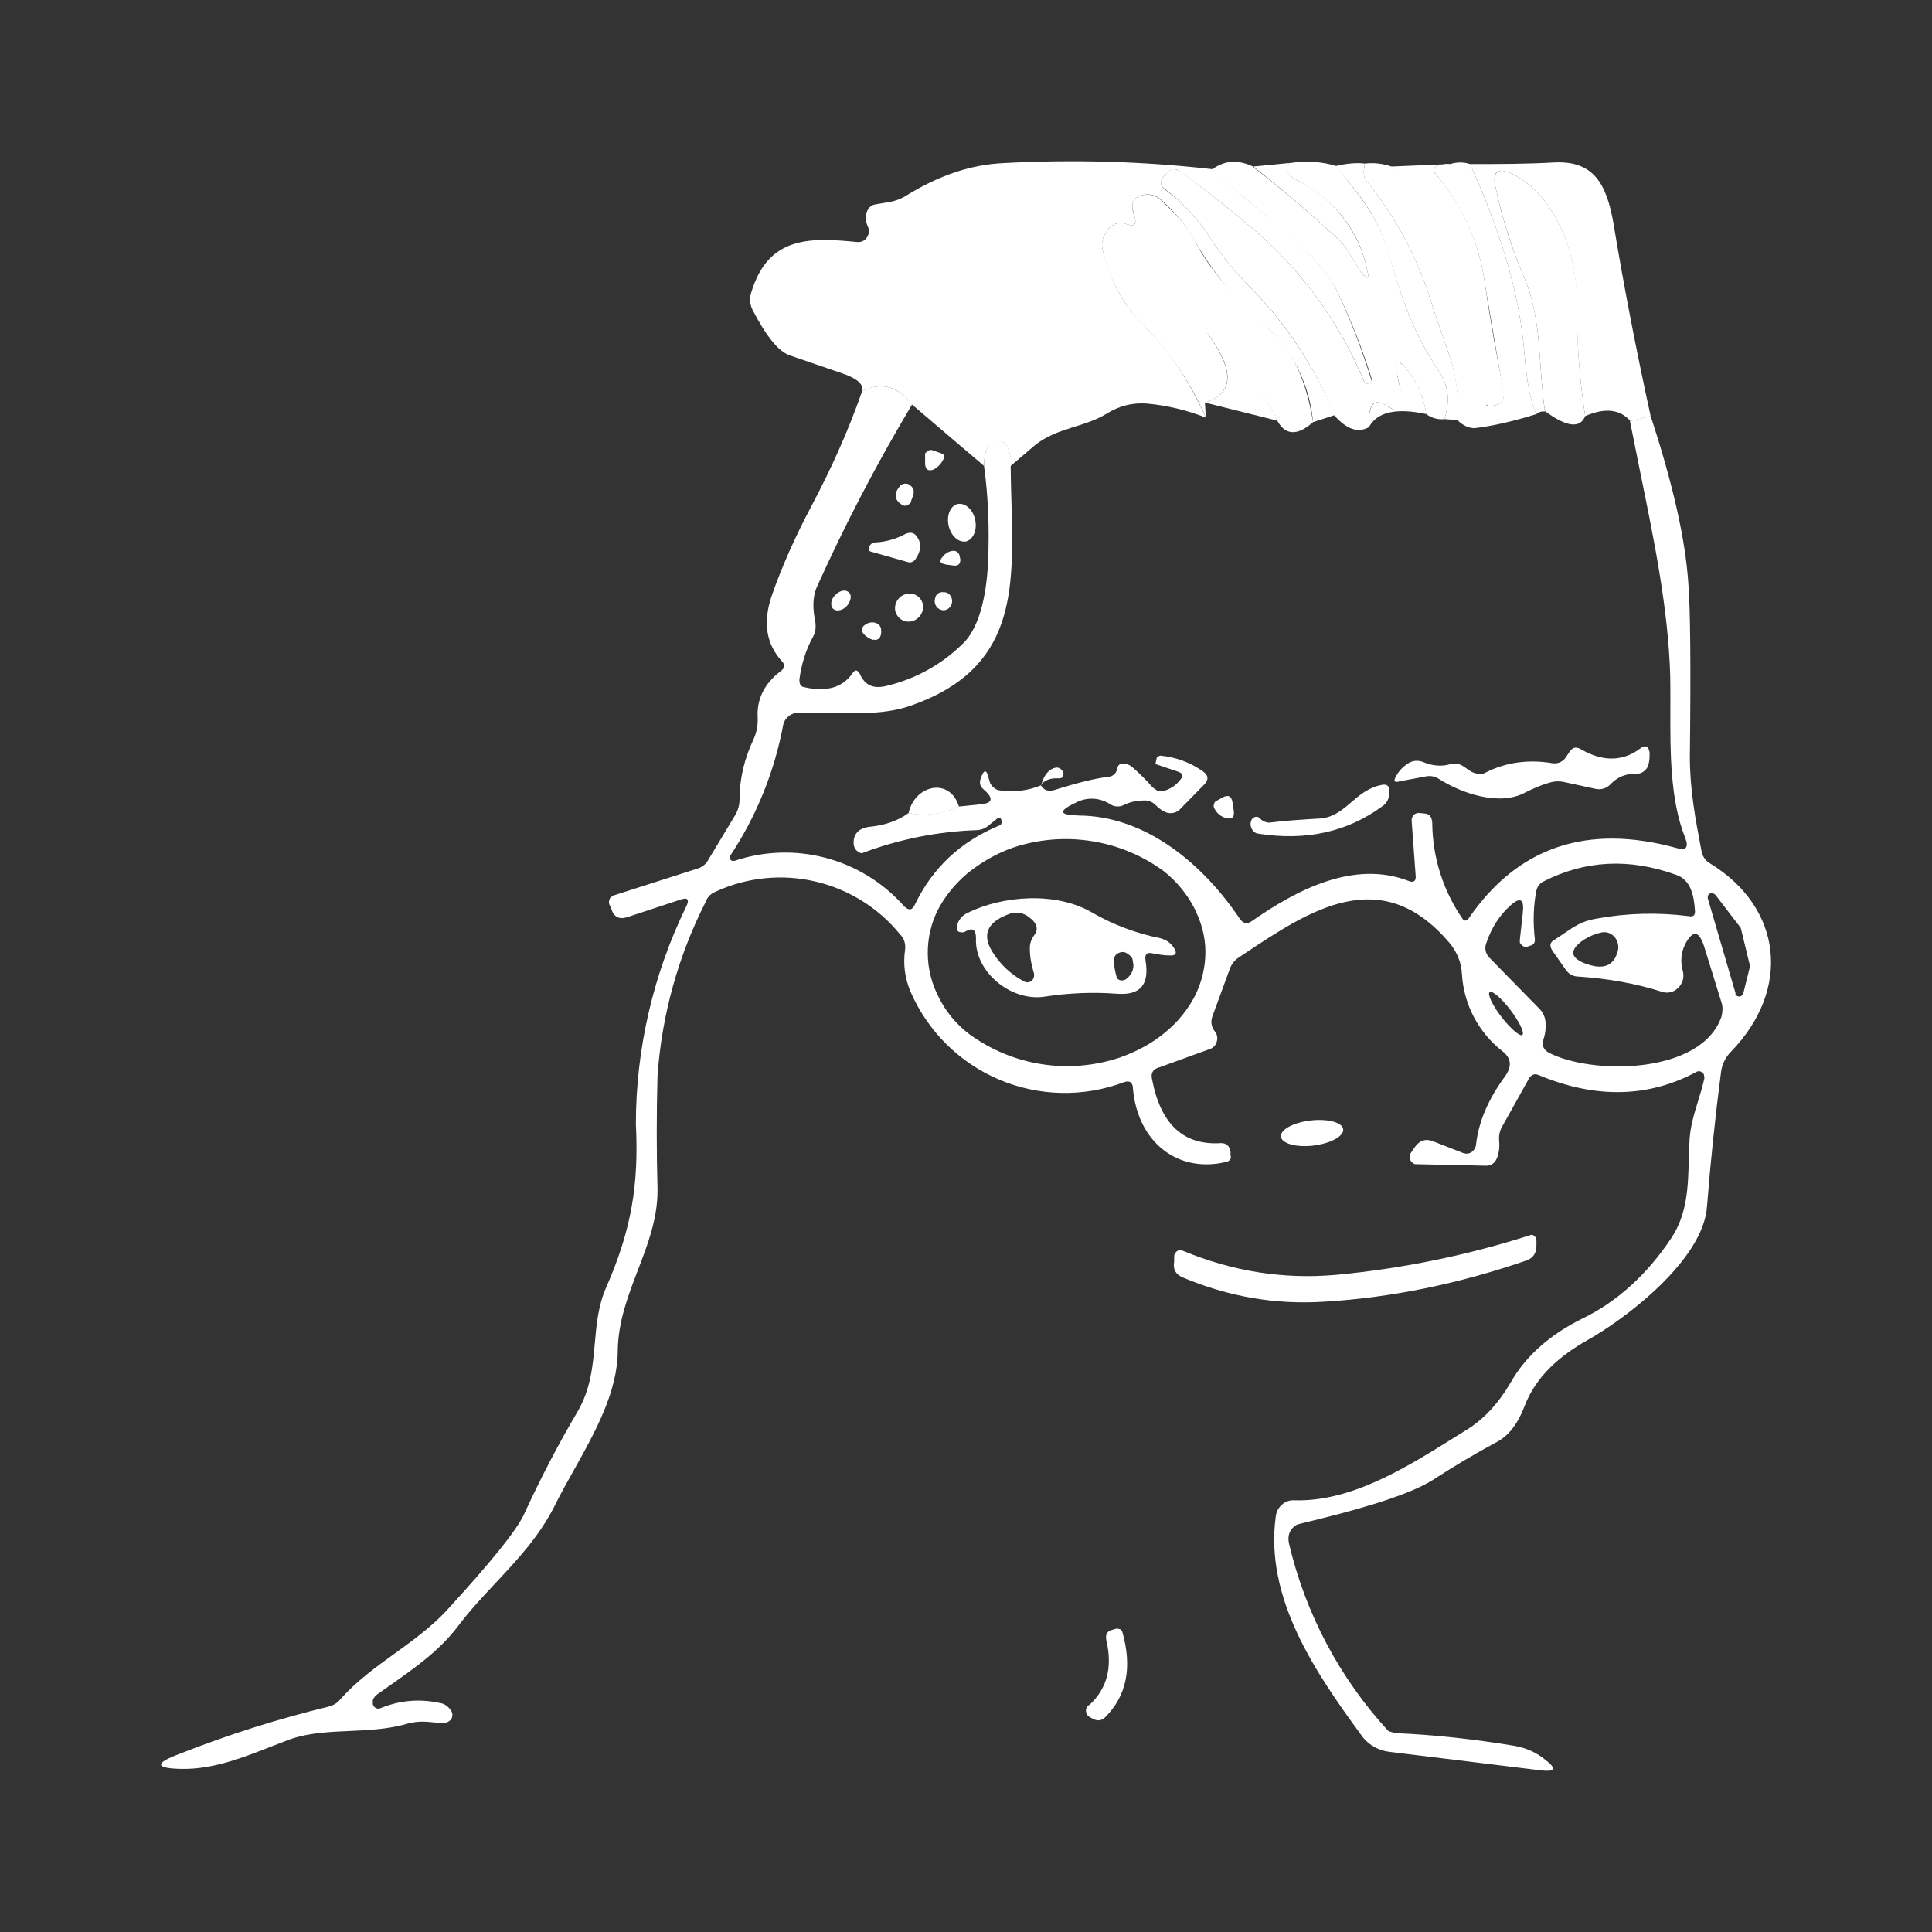 <svg width="24" height="24" viewBox="0 0 24 24" fill="none" xmlns="http://www.w3.org/2000/svg">
<rect x="0" y="0" width="24" height="24" fill="#333333" stroke="none"/>
<path d="M15.062 2.101C15.355 2.363 15.643 2.613 15.936 2.851C16.286 3.151 16.524 3.413 16.63 3.657C16.792 4.01 16.93 4.373 17.043 4.744L17.005 4.763C16.974 4.769 16.955 4.763 16.943 4.732C16.633 3.988 16.149 3.33 15.53 2.813C15.261 2.582 14.968 2.357 14.662 2.132C14.599 2.082 14.537 2.095 14.48 2.163L14.449 2.201C14.405 2.263 14.418 2.307 14.468 2.351C14.693 2.513 14.886 2.72 15.043 2.97C15.18 3.182 15.355 3.394 15.555 3.594C15.993 4.044 16.336 4.569 16.58 5.157L16.311 5.244C16.274 4.825 16.096 4.431 15.805 4.126C15.433 3.82 15.115 3.452 14.868 3.038C14.756 2.83 14.608 2.644 14.43 2.488C14.394 2.452 14.348 2.428 14.297 2.419C14.247 2.41 14.195 2.417 14.149 2.438C14.086 2.463 14.062 2.513 14.068 2.582C14.068 2.62 14.08 2.657 14.093 2.688C14.124 2.782 14.093 2.813 14.005 2.788C13.88 2.745 13.793 2.788 13.73 2.901C13.711 2.932 13.698 2.967 13.693 3.004C13.687 3.04 13.689 3.078 13.699 3.113C13.818 3.538 13.937 3.776 14.274 4.113C14.537 4.376 14.774 4.738 14.98 5.188C14.744 5.095 14.496 5.036 14.243 5.013C14.062 5.001 13.899 5.044 13.749 5.138C13.461 5.313 13.143 5.307 12.862 5.526L12.555 5.788C12.564 5.706 12.549 5.624 12.512 5.551C12.48 5.488 12.437 5.469 12.374 5.488C12.274 5.507 12.224 5.607 12.224 5.788L11.33 5.026C11.155 4.794 10.949 4.744 10.712 4.857C10.73 4.776 10.649 4.701 10.462 4.638L9.806 4.413C9.668 4.363 9.518 4.176 9.349 3.851C9.316 3.785 9.309 3.709 9.331 3.638C9.543 2.92 10.081 2.951 10.655 3.007C10.677 3.008 10.698 3.004 10.718 2.994C10.738 2.985 10.756 2.97 10.768 2.951C10.782 2.931 10.791 2.908 10.793 2.884C10.795 2.86 10.791 2.835 10.78 2.813C10.756 2.763 10.75 2.705 10.762 2.651C10.78 2.588 10.818 2.545 10.88 2.538C11.043 2.507 11.13 2.513 11.274 2.42C11.662 2.182 12.055 2.045 12.468 2.026C13.331 1.979 14.196 2.004 15.055 2.101H15.062Z" fill="white"/>
<path d="M15.561 2.07C15.936 2.357 16.292 2.663 16.636 2.982C16.761 3.094 16.817 3.269 16.923 3.401C16.986 3.476 17.011 3.463 16.986 3.363C16.886 2.869 16.592 2.488 16.111 2.238C15.986 2.17 15.949 2.101 16.017 2.026C16.23 1.995 16.424 2.007 16.599 2.063C16.848 2.382 17.092 2.651 17.223 3.063C17.398 3.632 17.505 4.063 17.88 4.619C17.992 4.788 18.017 4.982 17.942 5.207C17.862 5.215 17.782 5.192 17.717 5.144C17.68 4.901 17.586 4.707 17.436 4.544C17.361 4.463 17.33 4.482 17.349 4.594C17.361 4.694 17.38 4.782 17.411 4.876C17.474 5.107 17.405 5.157 17.211 5.032C17.061 4.938 16.992 5.032 17.005 5.307C16.867 5.382 16.724 5.332 16.573 5.157C16.341 4.574 15.995 4.042 15.555 3.594C15.355 3.394 15.18 3.182 15.042 2.969C14.891 2.727 14.696 2.516 14.467 2.345C14.417 2.307 14.405 2.257 14.449 2.201L14.48 2.163C14.53 2.095 14.592 2.082 14.667 2.132C14.967 2.357 15.261 2.582 15.53 2.813C16.148 3.33 16.633 3.988 16.942 4.732C16.955 4.763 16.973 4.769 17.005 4.763L17.042 4.744L17.048 4.732C16.936 4.369 16.798 4.013 16.63 3.657C16.523 3.419 16.286 3.151 15.93 2.857L15.055 2.107C15.211 1.988 15.386 1.982 15.567 2.07H15.561Z" fill="white"/>
<path d="M16.018 2.025C15.955 2.1 15.986 2.169 16.111 2.238C16.334 2.345 16.529 2.502 16.681 2.698C16.833 2.893 16.937 3.12 16.986 3.363C17.011 3.469 16.986 3.475 16.924 3.4C16.818 3.275 16.761 3.094 16.636 2.982C16.293 2.663 15.936 2.357 15.568 2.069L16.018 2.025ZM16.955 2.032C16.936 2.132 16.936 2.2 16.968 2.238C17.349 2.707 17.63 3.238 17.799 3.819L18.005 4.419C18.093 4.669 18.13 4.938 18.105 5.219L17.942 5.206C18.017 4.981 17.992 4.788 17.88 4.619C17.505 4.063 17.399 3.632 17.218 3.063C17.093 2.65 16.855 2.382 16.593 2.063C16.718 2.032 16.843 2.019 16.955 2.032Z" fill="white"/>
<path d="M16.955 2.032C17.067 2.019 17.18 2.032 17.286 2.069C17.877 2.966 18.277 3.974 18.461 5.032C18.471 5.039 18.482 5.044 18.494 5.046C18.506 5.048 18.518 5.047 18.53 5.044L18.586 5.032C18.661 5.007 18.692 4.957 18.674 4.869L18.448 3.538C18.381 3.03 18.169 2.553 17.836 2.163C17.792 2.113 17.799 2.082 17.861 2.057C17.911 2.04 17.965 2.033 18.017 2.038C18.096 2.012 18.182 2.012 18.261 2.038C18.655 2.901 18.88 3.682 18.936 4.382C18.967 4.757 19.017 5.013 19.086 5.144C18.786 5.238 18.53 5.294 18.317 5.319C18.249 5.319 18.174 5.288 18.105 5.219C18.124 4.938 18.092 4.676 18.005 4.419L17.799 3.819C17.631 3.242 17.348 2.704 16.967 2.238C16.936 2.201 16.936 2.132 16.955 2.032Z" fill="white"/>
<path d="M18.017 2.038C17.965 2.033 17.912 2.039 17.861 2.057C17.799 2.082 17.793 2.119 17.836 2.163C18.168 2.544 18.374 3.007 18.449 3.538C18.511 3.976 18.592 4.413 18.68 4.869C18.692 4.957 18.661 5.007 18.586 5.032L18.53 5.044C18.519 5.046 18.508 5.046 18.497 5.044C18.487 5.042 18.477 5.038 18.468 5.032C18.455 5.026 18.445 5.017 18.436 5.007C18.255 3.959 17.861 2.96 17.28 2.069L18.017 2.038ZM18.261 2.038C18.605 2.038 18.949 2.038 19.292 2.019C19.792 1.988 19.955 2.276 20.042 2.769C20.174 3.569 20.33 4.369 20.505 5.169L20.255 5.232C20.124 5.082 19.936 5.063 19.692 5.169C19.617 4.688 19.586 4.219 19.586 3.751C19.592 3.163 19.324 2.419 18.78 2.157C18.605 2.076 18.53 2.132 18.58 2.332C18.661 2.719 18.78 3.088 18.93 3.438C19.161 3.969 19.105 4.532 19.192 5.113C19.174 5.11 19.154 5.111 19.136 5.116C19.117 5.122 19.1 5.131 19.086 5.144C19.017 5.019 18.968 4.763 18.936 4.382C18.88 3.682 18.655 2.901 18.261 2.038Z" fill="white"/>
<path d="M19.692 5.169C19.63 5.325 19.461 5.307 19.192 5.107C19.105 4.532 19.161 3.969 18.93 3.438C18.778 3.081 18.661 2.711 18.58 2.332C18.536 2.132 18.605 2.076 18.78 2.157C19.323 2.419 19.592 3.157 19.592 3.751C19.586 4.219 19.617 4.688 19.692 5.169ZM13.874 4.976C13.749 5.026 13.643 4.994 13.561 4.882C13.268 4.482 12.98 4.076 12.699 3.663C12.474 3.332 12.149 3.132 11.849 2.894C11.674 2.757 11.624 2.619 11.693 2.469C11.711 2.438 11.743 2.407 11.78 2.394C11.816 2.38 11.857 2.38 11.893 2.394C12.299 2.551 12.643 2.813 12.93 3.169C13.336 3.669 13.705 4.169 14.043 4.676C14.13 4.801 14.105 4.882 13.968 4.938L13.88 4.976H13.874ZM16.311 5.244C16.124 5.413 15.967 5.413 15.867 5.226C15.665 4.798 15.365 4.423 14.993 4.132L14.999 4.138C15.336 4.607 15.33 4.888 14.968 5.001L14.98 5.188C14.809 4.792 14.57 4.428 14.274 4.113C13.986 3.846 13.785 3.497 13.699 3.113C13.689 3.077 13.687 3.04 13.692 3.004C13.698 2.967 13.711 2.932 13.73 2.901C13.793 2.788 13.886 2.744 14.005 2.788C14.093 2.813 14.124 2.788 14.093 2.688C14.081 2.654 14.073 2.618 14.068 2.582C14.062 2.513 14.086 2.463 14.149 2.438C14.196 2.418 14.248 2.412 14.298 2.422C14.349 2.432 14.395 2.457 14.43 2.494C14.605 2.657 14.761 2.819 14.868 3.038C15.024 3.338 15.336 3.701 15.805 4.126C16.055 4.357 16.23 4.732 16.311 5.244Z" fill="white"/>
<path d="M14.418 3.469C14.58 3.726 14.73 3.919 14.761 3.901C14.786 3.882 14.68 3.657 14.511 3.401C14.355 3.151 14.199 2.963 14.174 2.976C14.149 2.994 14.261 3.219 14.424 3.476L14.418 3.469Z" fill="white"/>
<path d="M10.056 3.313C10.423 3.241 10.804 3.27 11.156 3.398C11.508 3.526 11.819 3.747 12.056 4.038C12.355 4.394 12.68 4.701 13.005 5.007C13.112 5.113 13.105 5.194 12.974 5.269L12.899 5.313C12.859 5.339 12.811 5.352 12.763 5.35C12.715 5.348 12.668 5.33 12.63 5.301C12.278 5.061 11.968 4.765 11.712 4.426C11.368 3.963 10.699 3.813 10.187 3.757C10.127 3.752 10.071 3.73 10.024 3.694C9.978 3.657 9.943 3.607 9.924 3.551C9.915 3.527 9.911 3.501 9.912 3.475C9.913 3.449 9.919 3.424 9.931 3.401C9.944 3.375 9.963 3.354 9.987 3.338C10.006 3.325 10.027 3.317 10.049 3.313H10.056Z" fill="white"/>
<path d="M15.868 5.226L14.968 5.001C15.33 4.888 15.343 4.607 14.999 4.138V4.126H15.005C15.393 4.438 15.674 4.801 15.868 5.226ZM17.718 5.144C17.343 5.063 17.105 5.119 17.005 5.307C16.993 5.032 17.068 4.938 17.211 5.032C17.399 5.157 17.468 5.107 17.405 4.876L17.343 4.594C17.33 4.482 17.361 4.469 17.436 4.544C17.586 4.701 17.68 4.901 17.718 5.144Z" fill="white"/>
<path d="M11.693 5.632C11.73 5.644 11.736 5.663 11.724 5.694C11.699 5.753 11.655 5.802 11.599 5.832C11.536 5.857 11.499 5.838 11.492 5.769V5.632L11.518 5.607C11.527 5.599 11.538 5.593 11.55 5.591C11.562 5.589 11.575 5.59 11.586 5.594L11.693 5.632ZM11.336 6.175C11.329 6.192 11.323 6.208 11.318 6.225C11.318 6.238 11.311 6.25 11.299 6.257C11.292 6.264 11.283 6.271 11.274 6.275C11.264 6.28 11.254 6.283 11.243 6.283C11.232 6.283 11.221 6.28 11.211 6.275C11.111 6.213 11.099 6.138 11.174 6.044C11.182 6.034 11.192 6.025 11.203 6.019C11.214 6.013 11.227 6.009 11.24 6.008C11.253 6.006 11.266 6.008 11.278 6.012C11.29 6.016 11.302 6.023 11.311 6.032C11.355 6.069 11.361 6.113 11.336 6.175ZM11.786 6.538C11.818 6.663 11.911 6.744 12.005 6.725C12.099 6.694 12.143 6.569 12.111 6.444C12.08 6.319 11.98 6.238 11.886 6.263C11.799 6.294 11.755 6.413 11.786 6.538ZM11.274 6.981L10.811 6.85C10.799 6.844 10.793 6.832 10.793 6.819C10.793 6.8 10.799 6.788 10.811 6.769C10.819 6.759 10.828 6.751 10.839 6.746C10.85 6.74 10.862 6.738 10.874 6.738C11.005 6.732 11.136 6.694 11.249 6.632C11.311 6.607 11.355 6.613 11.393 6.669C11.449 6.75 11.443 6.844 11.374 6.944C11.364 6.961 11.348 6.974 11.33 6.981C11.312 6.988 11.292 6.988 11.274 6.981ZM11.824 6.844C11.868 6.838 11.899 6.85 11.918 6.894L11.93 6.95C11.93 7.013 11.899 7.032 11.842 7.025L11.755 7.013C11.674 7 11.661 6.969 11.717 6.907C11.745 6.874 11.782 6.852 11.824 6.844ZM10.511 7.538C10.568 7.475 10.586 7.4 10.549 7.363C10.511 7.319 10.436 7.331 10.38 7.388C10.324 7.438 10.311 7.513 10.343 7.556C10.38 7.6 10.455 7.588 10.511 7.538ZM11.724 7.356C11.774 7.356 11.811 7.388 11.824 7.438C11.829 7.459 11.829 7.481 11.822 7.502C11.815 7.523 11.803 7.542 11.786 7.556C11.771 7.57 11.752 7.578 11.732 7.58C11.712 7.582 11.692 7.578 11.674 7.569C11.636 7.55 11.611 7.513 11.611 7.463C11.617 7.388 11.655 7.35 11.724 7.356ZM11.343 7.713C11.43 7.681 11.486 7.588 11.461 7.494C11.455 7.473 11.444 7.453 11.43 7.435C11.416 7.418 11.399 7.404 11.379 7.393C11.359 7.383 11.337 7.376 11.315 7.374C11.293 7.372 11.27 7.375 11.249 7.381C11.204 7.395 11.165 7.425 11.142 7.466C11.119 7.506 11.112 7.555 11.124 7.6C11.155 7.694 11.249 7.744 11.343 7.713ZM10.849 7.95C10.8 7.936 10.756 7.908 10.724 7.869C10.718 7.862 10.714 7.854 10.712 7.845C10.71 7.837 10.71 7.828 10.711 7.819L10.718 7.788C10.722 7.78 10.729 7.774 10.736 7.769C10.756 7.752 10.779 7.74 10.804 7.735C10.829 7.729 10.855 7.73 10.88 7.738C10.911 7.75 10.93 7.769 10.943 7.8C10.949 7.844 10.949 7.875 10.936 7.906C10.929 7.923 10.915 7.936 10.899 7.944C10.891 7.947 10.882 7.949 10.874 7.949C10.865 7.949 10.857 7.947 10.849 7.944V7.95ZM18.461 9.594C18.711 9.469 18.986 9.431 19.286 9.481C19.317 9.486 19.348 9.482 19.377 9.47C19.405 9.458 19.43 9.438 19.448 9.413L19.498 9.338C19.536 9.281 19.58 9.275 19.636 9.306C19.905 9.463 20.154 9.463 20.373 9.3C20.436 9.25 20.48 9.263 20.492 9.35C20.492 9.406 20.492 9.456 20.473 9.513C20.462 9.544 20.439 9.57 20.411 9.588C20.387 9.604 20.359 9.613 20.329 9.613C20.269 9.609 20.209 9.619 20.152 9.641C20.096 9.664 20.046 9.699 20.005 9.744C19.982 9.768 19.953 9.786 19.921 9.796C19.89 9.805 19.856 9.807 19.823 9.8L19.423 9.713C19.369 9.702 19.314 9.704 19.261 9.719C19.148 9.75 19.048 9.794 18.948 9.844C18.63 10.019 18.155 9.856 17.873 9.675C17.827 9.645 17.771 9.634 17.717 9.644L17.386 9.706C17.323 9.725 17.305 9.706 17.342 9.644C17.38 9.569 17.436 9.519 17.505 9.475C17.567 9.444 17.623 9.444 17.686 9.469C17.792 9.513 17.905 9.525 18.011 9.494C18.073 9.475 18.136 9.488 18.186 9.525L18.28 9.588C18.305 9.6 18.342 9.613 18.373 9.613C18.405 9.613 18.436 9.613 18.461 9.594ZM12.936 9.75C12.961 9.644 13.018 9.569 13.086 9.544C13.124 9.531 13.149 9.531 13.18 9.556C13.199 9.569 13.205 9.588 13.211 9.606C13.211 9.65 13.199 9.669 13.155 9.669C13.055 9.663 12.98 9.688 12.93 9.75H12.936ZM15.767 10.219C15.967 10.194 16.174 10.181 16.38 10.169C16.717 10.156 16.824 9.813 17.167 9.75C17.23 9.738 17.261 9.763 17.261 9.831C17.261 9.913 17.23 9.981 17.167 10.019C16.742 10.331 16.23 10.45 15.63 10.356C15.612 10.354 15.595 10.347 15.581 10.335C15.567 10.325 15.556 10.31 15.549 10.294C15.54 10.276 15.535 10.257 15.535 10.238C15.535 10.218 15.54 10.199 15.549 10.181C15.554 10.171 15.563 10.162 15.574 10.156C15.586 10.148 15.602 10.145 15.617 10.147C15.632 10.15 15.645 10.157 15.655 10.169C15.68 10.2 15.73 10.219 15.767 10.219Z" fill="white"/>
<path d="M11.918 10.019C11.706 10.113 11.493 10.144 11.287 10.1C11.362 9.75 11.799 9.65 11.912 10.019H11.918Z" fill="white"/>
<path d="M15.099 9.956L15.186 9.907C15.255 9.869 15.299 9.888 15.311 9.969L15.324 10.056C15.342 10.156 15.305 10.188 15.211 10.156C15.182 10.146 15.155 10.129 15.133 10.108C15.11 10.086 15.092 10.06 15.08 10.031C15.076 10.019 15.076 10.006 15.08 9.994C15.082 9.98 15.088 9.966 15.099 9.956Z" fill="white"/>
<path fill-rule="evenodd" clip-rule="evenodd" d="M11.33 5.025C10.893 5.756 10.499 6.511 10.149 7.288C10.086 7.431 10.099 7.581 10.13 7.738C10.136 7.8 10.13 7.85 10.105 7.9C10.011 8.069 9.955 8.25 9.93 8.444C9.93 8.5 9.949 8.531 9.993 8.537C10.274 8.6 10.468 8.537 10.586 8.369C10.624 8.312 10.649 8.319 10.68 8.369C10.743 8.512 10.843 8.556 10.993 8.525C11.374 8.439 11.721 8.244 11.993 7.963C12.155 7.775 12.249 7.45 12.274 6.994C12.293 6.556 12.274 6.15 12.224 5.788C12.224 5.6 12.274 5.506 12.374 5.481C12.436 5.469 12.48 5.488 12.511 5.544C12.549 5.619 12.568 5.7 12.555 5.794C12.556 5.938 12.56 6.081 12.564 6.221C12.595 7.344 12.622 8.313 11.305 8.769C11.008 8.871 10.68 8.863 10.352 8.855C10.198 8.852 10.043 8.848 9.893 8.856C9.856 8.86 9.821 8.875 9.793 8.9C9.762 8.926 9.74 8.961 9.73 9C9.621 9.588 9.394 10.147 9.062 10.644L9.068 10.675L9.093 10.694H9.124C9.492 10.57 9.887 10.558 10.262 10.658C10.636 10.758 10.973 10.966 11.23 11.256C11.293 11.319 11.336 11.306 11.368 11.231C11.586 10.781 11.93 10.456 12.411 10.256C12.436 10.25 12.443 10.231 12.443 10.206C12.436 10.15 12.411 10.144 12.38 10.175L12.286 10.25C12.247 10.286 12.196 10.308 12.143 10.312C11.651 10.328 11.165 10.425 10.705 10.6C10.69 10.597 10.675 10.591 10.662 10.581C10.646 10.572 10.633 10.559 10.624 10.544C10.614 10.528 10.608 10.511 10.605 10.494C10.593 10.362 10.668 10.281 10.818 10.269C10.999 10.25 11.155 10.194 11.287 10.1C11.493 10.137 11.705 10.112 11.912 10.019L12.161 9.994C12.336 9.981 12.349 9.919 12.218 9.806C12.174 9.769 12.161 9.725 12.186 9.662C12.224 9.556 12.255 9.556 12.28 9.662L12.299 9.725C12.311 9.75 12.324 9.769 12.349 9.787C12.368 9.806 12.399 9.819 12.424 9.819C12.611 9.844 12.78 9.819 12.93 9.756C12.968 9.819 13.024 9.837 13.105 9.812C13.38 9.725 13.605 9.669 13.768 9.65C13.83 9.644 13.868 9.606 13.88 9.544C13.886 9.506 13.911 9.487 13.943 9.487C13.993 9.487 14.036 9.5 14.074 9.537C14.161 9.612 14.242 9.694 14.318 9.781L14.38 9.825H14.461C14.536 9.8 14.605 9.762 14.661 9.687C14.705 9.637 14.693 9.606 14.636 9.587L14.361 9.494L14.355 9.481L14.367 9.425C14.367 9.412 14.374 9.406 14.386 9.4C14.39 9.396 14.395 9.393 14.401 9.391C14.406 9.388 14.412 9.387 14.418 9.387C14.605 9.406 14.786 9.469 14.949 9.587C15.011 9.631 15.017 9.687 14.961 9.744L14.667 10.044C14.647 10.069 14.619 10.086 14.588 10.095C14.556 10.104 14.523 10.104 14.492 10.094C14.443 10.075 14.398 10.045 14.361 10.006C14.342 9.985 14.319 9.969 14.293 9.958C14.267 9.947 14.239 9.942 14.211 9.944C14.124 9.944 14.036 9.962 13.961 10C13.934 10.014 13.903 10.02 13.872 10.018C13.841 10.016 13.811 10.005 13.786 9.987C13.724 9.948 13.653 9.925 13.579 9.922C13.506 9.919 13.433 9.935 13.368 9.969C13.143 10.075 13.149 10.125 13.405 10.131C14.224 10.137 14.936 10.719 15.405 11.419C15.449 11.475 15.492 11.481 15.549 11.444C16.111 11.05 16.824 10.681 17.499 10.944C17.561 10.969 17.592 10.944 17.586 10.881L17.536 10.194C17.535 10.181 17.537 10.169 17.542 10.157C17.546 10.145 17.552 10.134 17.561 10.125C17.571 10.115 17.582 10.108 17.596 10.103C17.609 10.099 17.622 10.098 17.636 10.1L17.698 10.106C17.761 10.112 17.786 10.15 17.792 10.219C17.794 10.653 17.93 11.076 18.18 11.431C18.191 11.436 18.203 11.437 18.215 11.433C18.226 11.43 18.236 11.422 18.242 11.412C18.849 10.525 19.711 10.225 20.836 10.537C20.942 10.569 20.98 10.525 20.936 10.412C20.746 9.942 20.748 9.343 20.75 8.793C20.75 8.656 20.751 8.522 20.748 8.394C20.724 7.566 20.549 6.714 20.378 5.879C20.334 5.662 20.29 5.445 20.248 5.231L20.505 5.169C20.78 6.006 20.936 6.694 20.973 7.244C20.998 7.55 21.005 8.269 20.992 9.4C20.992 9.812 21.061 10.175 21.136 10.569C21.148 10.637 21.186 10.694 21.242 10.725C22.142 11.275 22.255 12.287 21.505 13.062C21.437 13.13 21.393 13.217 21.38 13.312C21.305 13.887 21.248 14.443 21.205 14.987C21.161 15.649 20.192 16.387 19.705 16.656C19.38 16.843 19.08 17.093 18.936 17.474C18.849 17.699 18.73 17.849 18.573 17.924C18.33 18.056 18.073 18.206 17.805 18.381C17.452 18.607 16.653 18.805 16.29 18.894C16.183 18.92 16.113 18.937 16.105 18.943C16.024 18.993 15.992 19.068 16.011 19.168C16.215 20.041 16.641 20.846 17.248 21.505L17.336 21.53C17.817 21.549 18.311 21.605 18.811 21.687C18.955 21.712 19.086 21.768 19.198 21.862C19.336 21.968 19.323 22.012 19.148 21.993L17.261 21.762C17.192 21.754 17.124 21.732 17.064 21.696C17.003 21.661 16.951 21.613 16.911 21.555C16.349 20.787 15.705 19.856 15.849 18.831C15.857 18.774 15.886 18.723 15.93 18.687C15.97 18.652 16.021 18.635 16.074 18.637C16.777 18.66 17.455 18.238 18.039 17.874C18.093 17.84 18.146 17.807 18.199 17.774C18.43 17.637 18.617 17.431 18.773 17.162C18.961 16.837 19.261 16.575 19.655 16.381C20.092 16.168 20.461 15.831 20.761 15.381C20.961 15.08 20.97 14.744 20.979 14.398C20.981 14.334 20.983 14.27 20.986 14.206C20.99 14.015 21.042 13.848 21.094 13.677C21.123 13.585 21.151 13.492 21.173 13.393L21.167 13.35C21.163 13.34 21.157 13.331 21.148 13.325C21.139 13.316 21.128 13.31 21.116 13.308C21.104 13.306 21.091 13.307 21.08 13.312C20.48 13.637 19.823 13.65 19.117 13.356C19.061 13.331 19.023 13.35 18.992 13.4L18.661 13.993C18.63 14.046 18.617 14.108 18.623 14.168C18.63 14.243 18.623 14.312 18.598 14.381C18.573 14.443 18.53 14.481 18.461 14.481L17.599 14.462C17.58 14.462 17.567 14.462 17.555 14.45C17.542 14.442 17.531 14.431 17.524 14.418C17.515 14.404 17.511 14.388 17.511 14.371C17.511 14.355 17.515 14.339 17.524 14.325L17.567 14.262C17.63 14.168 17.705 14.137 17.811 14.181L18.18 14.325C18.196 14.33 18.214 14.332 18.231 14.33C18.249 14.328 18.265 14.322 18.28 14.312C18.295 14.302 18.308 14.287 18.318 14.271C18.328 14.255 18.334 14.237 18.336 14.218C18.367 13.937 18.486 13.656 18.698 13.368C18.786 13.243 18.773 13.143 18.661 13.056C18.515 12.942 18.396 12.798 18.309 12.634C18.223 12.471 18.173 12.291 18.161 12.106C18.155 11.956 18.099 11.825 18.005 11.712C17.157 10.713 16.269 11.306 15.443 11.858L15.38 11.9C15.33 11.935 15.293 11.986 15.274 12.044L15.061 12.625C15.05 12.655 15.046 12.687 15.05 12.719C15.055 12.75 15.067 12.78 15.086 12.806C15.117 12.843 15.13 12.887 15.117 12.931C15.113 12.954 15.103 12.975 15.087 12.993C15.072 13.01 15.052 13.024 15.03 13.031L14.393 13.262C14.324 13.281 14.293 13.331 14.311 13.406C14.418 13.969 14.705 14.231 15.168 14.2C15.23 14.2 15.274 14.231 15.286 14.306V14.35C15.299 14.393 15.28 14.418 15.242 14.431C14.649 14.581 14.136 14.206 14.074 13.525C14.074 13.444 14.03 13.418 13.961 13.444C13.46 13.632 12.905 13.62 12.411 13.411C11.918 13.201 11.524 12.81 11.311 12.319C11.241 12.155 11.217 11.976 11.243 11.8C11.248 11.765 11.245 11.729 11.235 11.695C11.224 11.662 11.205 11.631 11.18 11.606C10.912 11.277 10.541 11.046 10.127 10.95C9.713 10.854 9.279 10.898 8.893 11.075C8.83 11.1 8.787 11.144 8.768 11.2C8.425 11.873 8.221 12.608 8.168 13.362C8.155 13.837 8.155 14.312 8.168 14.775C8.171 15.135 8.048 15.455 7.924 15.778C7.803 16.094 7.68 16.413 7.674 16.774C7.674 17.286 7.395 17.786 7.129 18.262C7.043 18.415 6.959 18.565 6.887 18.712C6.693 19.092 6.429 19.373 6.161 19.659C5.998 19.834 5.832 20.01 5.681 20.212C5.455 20.508 5.146 20.725 4.841 20.939C4.791 20.973 4.742 21.008 4.693 21.043C4.666 21.061 4.644 21.087 4.631 21.118V21.168C4.633 21.178 4.638 21.188 4.644 21.197C4.651 21.205 4.659 21.212 4.668 21.218C4.678 21.223 4.688 21.225 4.699 21.225C4.71 21.225 4.721 21.223 4.731 21.218C4.962 21.124 5.206 21.099 5.462 21.155C5.518 21.162 5.562 21.193 5.599 21.243C5.624 21.28 5.624 21.312 5.612 21.343C5.587 21.387 5.549 21.405 5.487 21.405C5.46 21.403 5.434 21.401 5.409 21.398C5.293 21.386 5.19 21.376 5.062 21.412C4.822 21.482 4.579 21.492 4.34 21.503C4.088 21.514 3.84 21.525 3.606 21.605C3.528 21.634 3.45 21.665 3.372 21.695C3.011 21.837 2.647 21.979 2.262 21.974C1.925 21.968 1.912 21.905 2.231 21.787C2.849 21.543 3.468 21.349 4.087 21.199C4.149 21.18 4.193 21.155 4.231 21.105C4.433 20.88 4.669 20.71 4.905 20.539C5.127 20.379 5.349 20.218 5.543 20.012C6.093 19.412 6.418 19.012 6.512 18.806C6.724 18.343 6.949 17.918 7.174 17.537C7.338 17.257 7.364 16.969 7.389 16.685C7.41 16.45 7.431 16.217 7.53 15.993C7.843 15.281 7.937 14.718 7.899 13.962C7.9 13.027 8.114 12.103 8.524 11.262C8.568 11.175 8.543 11.144 8.455 11.175L7.793 11.393C7.693 11.425 7.624 11.393 7.593 11.287L7.568 11.231C7.562 11.21 7.564 11.188 7.574 11.169C7.574 11.159 7.581 11.153 7.588 11.148L7.593 11.144C7.6 11.136 7.608 11.129 7.618 11.125L8.674 10.787C8.728 10.769 8.772 10.731 8.799 10.681L9.137 10.119C9.169 10.062 9.187 9.997 9.187 9.931C9.187 9.669 9.249 9.419 9.362 9.181C9.4 9.097 9.417 9.005 9.412 8.912C9.399 8.681 9.499 8.487 9.699 8.337C9.749 8.3 9.755 8.256 9.712 8.213C9.518 8 9.474 7.731 9.587 7.4C9.712 7.038 9.88 6.663 10.086 6.275C10.324 5.825 10.537 5.356 10.711 4.856C10.949 4.744 11.149 4.794 11.336 5.025L11.33 5.025ZM14.974 11.825C14.974 12.012 14.93 12.194 14.849 12.362C14.757 12.541 14.63 12.698 14.474 12.825C14.318 12.956 14.124 13.062 13.911 13.137C13.598 13.242 13.264 13.27 12.938 13.219C12.612 13.168 12.303 13.039 12.036 12.843C11.874 12.719 11.743 12.556 11.661 12.387C11.574 12.221 11.527 12.036 11.525 11.848C11.523 11.66 11.565 11.474 11.649 11.306C11.736 11.137 11.861 10.981 12.024 10.844C12.18 10.719 12.368 10.606 12.58 10.531C12.894 10.425 13.229 10.397 13.556 10.448C13.884 10.499 14.194 10.628 14.461 10.825C14.624 10.956 14.749 11.112 14.836 11.281C14.924 11.456 14.974 11.637 14.974 11.825ZM19.286 11.812L19.448 12.043C19.486 12.1 19.542 12.131 19.605 12.131C19.98 12.156 20.323 12.218 20.642 12.319C20.676 12.331 20.713 12.334 20.749 12.326C20.784 12.319 20.817 12.3 20.842 12.275C20.873 12.25 20.892 12.212 20.905 12.175C20.914 12.138 20.914 12.099 20.905 12.062C20.871 11.95 20.883 11.829 20.936 11.725C21.03 11.55 21.105 11.562 21.167 11.75L21.386 12.456C21.404 12.512 21.398 12.568 21.386 12.625C21.142 13.35 19.773 13.356 19.236 13.075C19.173 13.037 19.148 12.981 19.173 12.912C19.198 12.84 19.206 12.763 19.198 12.687C19.192 12.628 19.165 12.573 19.123 12.531L18.498 11.893C18.475 11.869 18.46 11.838 18.454 11.805C18.448 11.771 18.453 11.737 18.467 11.706C18.53 11.518 18.636 11.362 18.761 11.25C18.886 11.137 18.936 11.168 18.917 11.337L18.88 11.675V11.712L18.905 11.743L18.936 11.762H18.967L19.023 11.743C19.036 11.739 19.047 11.73 19.055 11.719C19.064 11.706 19.068 11.69 19.067 11.675C19.042 11.456 19.048 11.25 19.086 11.062C19.091 11.038 19.102 11.015 19.117 10.996C19.132 10.976 19.151 10.961 19.173 10.95C19.692 10.687 20.236 10.656 20.823 10.868C21.005 10.931 21.042 11.125 21.055 11.306C21.061 11.369 21.036 11.393 20.98 11.381C20.597 11.332 20.209 11.342 19.83 11.412C19.652 11.441 19.552 11.511 19.43 11.595C19.393 11.62 19.354 11.647 19.311 11.675C19.248 11.706 19.248 11.756 19.286 11.812ZM21.561 12.343L21.217 11.168C21.213 11.156 21.213 11.143 21.217 11.131C21.217 11.118 21.23 11.106 21.242 11.1C21.254 11.095 21.268 11.095 21.28 11.1C21.292 11.1 21.298 11.106 21.311 11.118L21.623 11.525L21.63 11.55L21.736 11.987C21.738 11.998 21.738 12.008 21.736 12.018L21.655 12.343C21.655 12.356 21.648 12.362 21.636 12.368C21.627 12.376 21.616 12.379 21.605 12.379C21.593 12.379 21.582 12.376 21.573 12.368C21.565 12.362 21.558 12.353 21.555 12.343H21.561ZM19.648 11.693C19.499 11.806 19.511 11.893 19.674 11.962C19.911 12.056 20.049 12.006 20.099 11.806C20.105 11.775 20.104 11.742 20.095 11.712C20.087 11.681 20.07 11.653 20.049 11.631C20.027 11.609 20 11.593 19.97 11.585C19.941 11.578 19.909 11.578 19.88 11.587C19.799 11.606 19.717 11.643 19.648 11.693ZM18.911 12.856C18.886 12.881 18.767 12.781 18.655 12.637C18.542 12.493 18.474 12.349 18.505 12.325C18.536 12.299 18.649 12.399 18.761 12.543C18.874 12.693 18.942 12.831 18.911 12.856Z" fill="white"/>
<path fill-rule="evenodd" clip-rule="evenodd" d="M11.943 11.581C11.958 11.584 11.973 11.581 11.986 11.575C12.08 11.519 12.124 11.544 12.124 11.656C12.105 12.075 12.562 12.444 12.974 12.381C13.27 12.335 13.569 12.322 13.868 12.344C14.168 12.369 14.28 12.231 14.23 11.931C14.218 11.85 14.249 11.825 14.324 11.844C14.386 11.856 14.461 11.869 14.524 11.869C14.611 11.875 14.63 11.837 14.574 11.762C14.536 11.706 14.48 11.675 14.418 11.656C14.111 11.594 13.83 11.487 13.58 11.344C13.124 11.069 12.449 11.125 12.012 11.344C11.949 11.375 11.905 11.431 11.886 11.5C11.88 11.55 11.893 11.581 11.943 11.581ZM12.843 12.087C12.812 11.987 12.793 11.887 12.793 11.781C12.792 11.725 12.81 11.67 12.843 11.624C12.912 11.537 12.88 11.456 12.755 11.374C12.722 11.354 12.684 11.341 12.645 11.338C12.606 11.335 12.567 11.341 12.53 11.356C12.261 11.456 12.199 11.612 12.324 11.818C12.421 11.977 12.559 12.107 12.724 12.193C12.739 12.201 12.756 12.204 12.773 12.202C12.79 12.2 12.805 12.192 12.818 12.181C12.83 12.169 12.839 12.154 12.843 12.137C12.848 12.121 12.848 12.103 12.843 12.087ZM13.925 12.179C13.942 12.181 13.959 12.177 13.974 12.168V12.174C14.043 12.124 14.08 12.068 14.08 11.987L14.068 11.912C14.055 11.887 14.037 11.868 14.018 11.856C13.98 11.824 13.943 11.818 13.899 11.837C13.855 11.856 13.836 11.887 13.836 11.943C13.841 12.004 13.851 12.065 13.868 12.124C13.87 12.136 13.874 12.146 13.88 12.156C13.892 12.168 13.908 12.176 13.925 12.179Z" fill="white"/>
<path d="M16.311 14.231C16.53 14.206 16.693 14.113 16.686 14.031C16.68 13.944 16.499 13.894 16.28 13.919C16.068 13.944 15.905 14.031 15.911 14.119C15.924 14.206 16.099 14.256 16.318 14.231H16.311ZM16.593 15.837C17.421 15.76 18.238 15.592 19.03 15.337C19.039 15.34 19.048 15.344 19.055 15.35C19.065 15.357 19.073 15.366 19.079 15.377C19.085 15.388 19.087 15.4 19.086 15.412V15.475C19.086 15.562 19.049 15.625 18.968 15.656C18.117 15.95 17.28 16.119 16.468 16.169C15.843 16.212 15.255 16.106 14.693 15.869C14.605 15.831 14.568 15.769 14.586 15.669V15.6C14.588 15.587 14.593 15.574 14.601 15.563C14.608 15.552 14.618 15.543 14.63 15.537C14.64 15.533 14.651 15.531 14.662 15.531C14.672 15.531 14.683 15.533 14.693 15.537C15.311 15.794 15.943 15.894 16.593 15.837ZM13.524 21.187C13.749 20.987 13.824 20.718 13.743 20.375C13.73 20.312 13.749 20.268 13.805 20.25L13.868 20.231L13.912 20.237C13.919 20.241 13.926 20.246 13.931 20.253C13.936 20.259 13.94 20.267 13.943 20.275C14.068 20.718 13.993 21.068 13.73 21.331C13.687 21.375 13.636 21.381 13.587 21.356L13.537 21.331C13.524 21.323 13.513 21.313 13.505 21.3C13.493 21.281 13.488 21.259 13.491 21.236C13.495 21.214 13.506 21.194 13.524 21.181V21.187Z" fill="white"/>
</svg>
